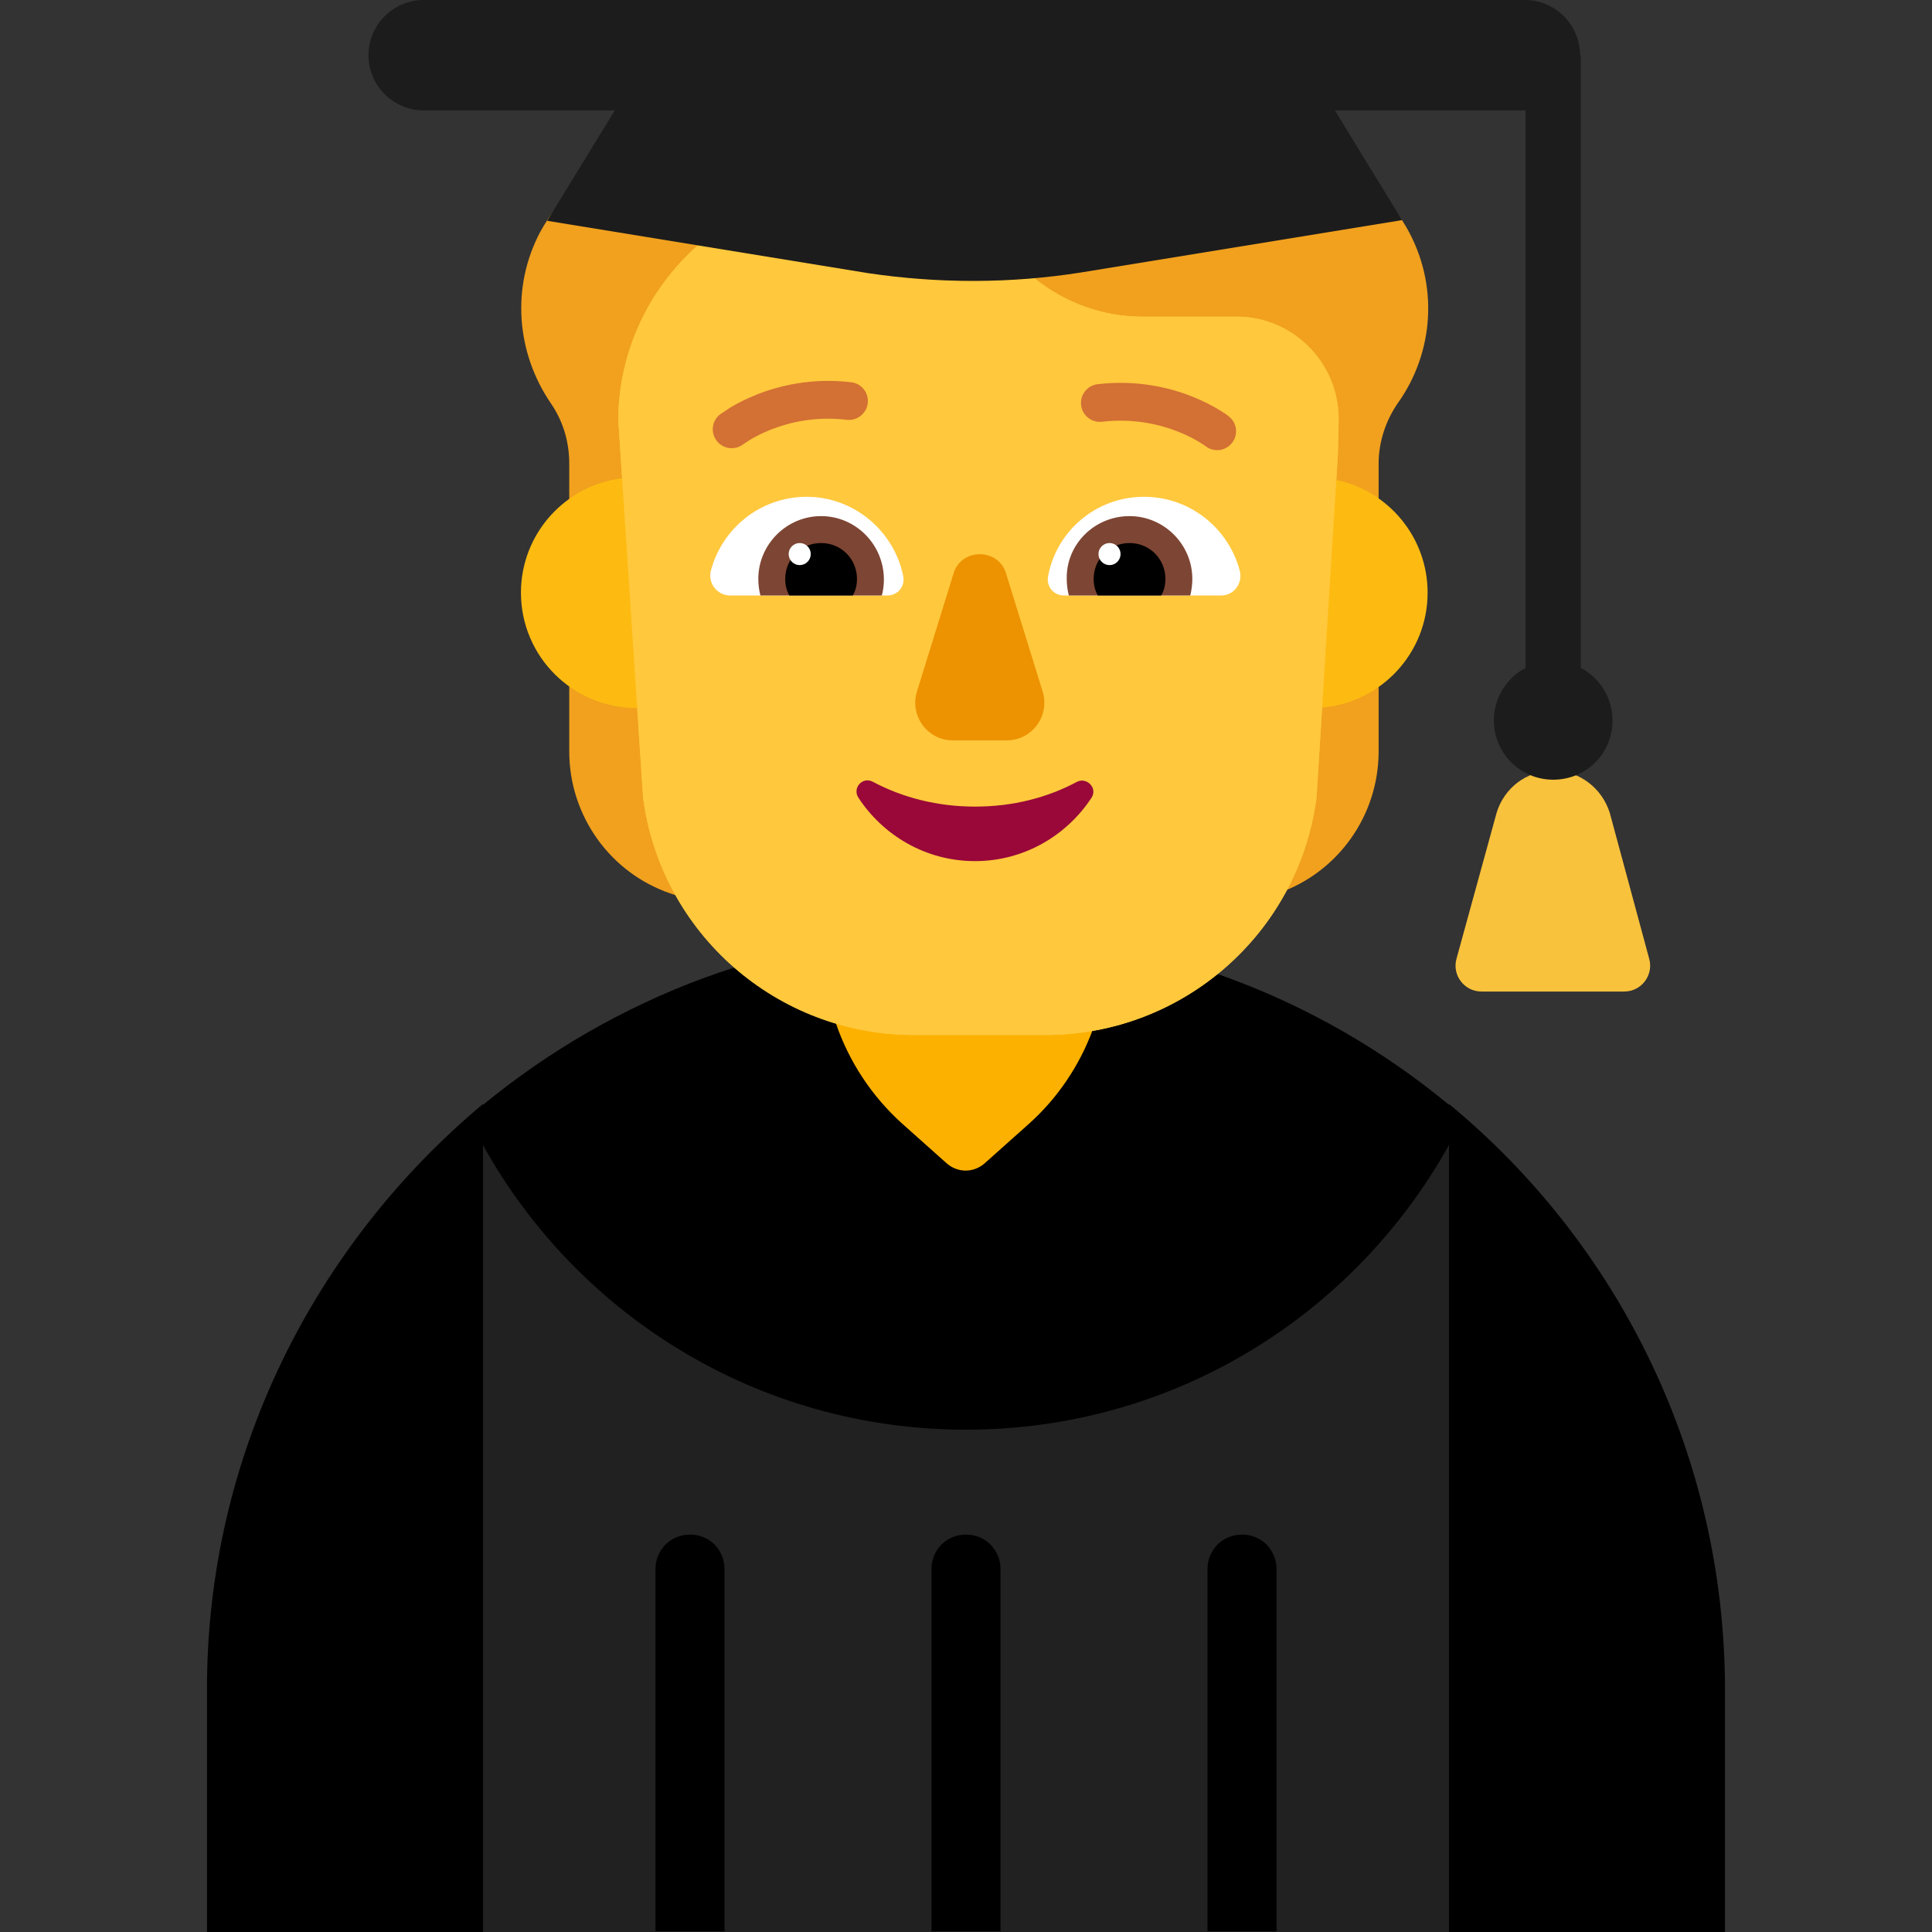 <svg viewBox="2 2 28 28" xmlns="http://www.w3.org/2000/svg">
<rect x="2" y="2" width="28" height="28" fill="#333333" stroke="none"/>
<path d="M11.412 16.5H20.587C19.191 15.858 17.637 15.5 16 15.5C14.363 15.5 12.809 15.858 11.412 16.5Z" fill="#212121"/>
<path d="M23 18.5H9L7 24L9 30H23L25 24L23 18.5Z" fill="#212121"/>
<path d="M23 30L23 18.594C21.63 21.054 19.018 22.72 16 22.72C12.983 22.72 10.363 21.055 9 18.596V30H5V26.5C4.99 23.09 6.57 20.03 9 18V18.013C10.901 16.448 13.339 15.5 16 15.5C18.661 15.5 21.099 16.439 23 18.012V18C25.45 20.02 27 23.09 27 26.5V30H23Z" fill="black"/>
<path d="M12.5 29.99V24.74C12.5 24.46 12.28 24.24 12 24.24C11.72 24.24 11.5 24.46 11.5 24.74V29.99H12.5Z" fill="black"/>
<path d="M16.5 29.99V24.74C16.5 24.46 16.28 24.24 16 24.24C15.72 24.24 15.5 24.46 15.5 24.74V29.99H16.5Z" fill="black"/>
<path d="M20.5 29.99V24.74C20.5 24.46 20.28 24.24 20 24.24C19.72 24.24 19.5 24.46 19.5 24.74V29.99H20.5Z" fill="black"/>
<path d="M25.33 13.78C25.22 13.43 24.9 13.17 24.51 13.17C24.12 13.17 23.8 13.42 23.69 13.78L23.11 15.89C23.04 16.13 23.22 16.37 23.47 16.37H25.54C25.79 16.37 25.97 16.13 25.9 15.89L25.33 13.78Z" fill="#F9C23C"/>
<path d="M14.116 16.835L15.07 16H17L17.83 16.942C17.639 17.449 17.33 17.91 16.92 18.28L16.27 18.86C16.11 19 15.88 19 15.72 18.86L15.07 18.28C14.632 17.884 14.305 17.385 14.116 16.835Z" fill="#FCB100"/>
<path d="M22.38 5.29C22.08 4.77 21.61 4.41 21.09 4.23C20.52 4.04 20.02 3.66 19.71 3.15C19.29 2.46 18.53 2 17.67 2C17.34 2 17.02 2.07 16.74 2.19C16.35 2.36 15.91 2.36 15.52 2.19C15.23 2.07 14.91 2 14.58 2C13.73 2 12.99 2.44 12.57 3.11C12.24 3.63 11.74 4.03 11.16 4.23C10.61 4.42 10.13 4.81 9.83 5.36C9.4 6.17 9.49 7.12 9.98 7.84C10.16 8.1 10.25 8.4 10.25 8.72V12.89C10.25 13.82 10.84 14.65 11.72 14.95L13.61 15.6V8.17C13.76 8.02 13.89 7.86 14 7.67C14.17 7.38 14.27 7.06 14.3 6.75C14.39 6.76 14.49 6.77 14.58 6.77C15.17 6.77 15.71 6.56 16.12 6.2C16.54 6.55 17.07 6.77 17.66 6.77C17.76 6.77 17.85 6.76 17.94 6.75C17.98 7.07 18.07 7.38 18.24 7.67C18.35 7.86 18.48 8.02 18.62 8.17V15.6L20.51 14.95C21.39 14.65 21.98 13.82 21.98 12.89V8.72C21.98 8.41 22.08 8.1 22.26 7.84C22.78 7.11 22.86 6.12 22.38 5.29Z" fill="#F1A11E"/>
<path d="M12.113 5.556L14.59 5.96C15.388 6.077 16.192 6.103 16.993 6.032C17.428 6.386 17.98 6.59 18.56 6.59H19.99C20.79 6.63 21.42 7.3 21.4 8.11L21.389 8.593L21.08 13.56C20.82 15.53 19.14 17 17.15 17H15.25C13.26 17 11.58 15.53 11.32 13.56L10.96 8.078C10.969 7.076 11.414 6.175 12.113 5.556Z" fill="#FFC83D"/>
<path d="M11.016 8.932C10.19 9.033 9.55 9.736 9.55 10.59C9.55 11.512 10.298 12.26 11.22 12.26C11.225 12.26 11.23 12.26 11.235 12.26L11.886 10.59L11.016 8.932Z" fill="#FDBB11"/>
<path d="M21.161 12.254C22.017 12.182 22.69 11.465 22.69 10.59C22.69 9.786 22.122 9.115 21.366 8.956L19.73 10.59L21.161 12.254Z" fill="#FDBB11"/>
<path d="M12.113 5.556L14.59 5.96C15.388 6.077 16.192 6.103 16.993 6.032C17.428 6.386 17.98 6.59 18.56 6.59H19.99C20.79 6.63 21.42 7.3 21.4 8.11L21.389 8.593L21.08 13.56C20.82 15.53 19.14 17 17.15 17H15.25C13.26 17 11.58 15.53 11.32 13.56L10.96 8.078C10.969 7.076 11.414 6.175 12.113 5.556Z" fill="#FFC83D"/>
<path d="M16.13 13.69C15.59 13.69 15.08 13.56 14.65 13.33C14.5 13.25 14.35 13.42 14.44 13.56C14.8 14.11 15.42 14.48 16.13 14.48C16.84 14.48 17.46 14.11 17.82 13.56C17.91 13.42 17.75 13.26 17.61 13.33C17.18 13.56 16.68 13.69 16.13 13.69Z" fill="#990839"/>
<path d="M15.82 10.31L15.29 12.02C15.18 12.37 15.44 12.73 15.81 12.73H16.59C16.96 12.73 17.22 12.37 17.11 12.02L16.58 10.31C16.47 9.94 15.93 9.94 15.82 10.31Z" fill="#ED9200"/>
<path d="M12.3 10.28C12.46 9.66 13.02 9.2 13.69 9.2C14.38 9.2 14.96 9.7 15.09 10.35C15.12 10.5 15.01 10.63 14.86 10.63H12.58C12.4 10.63 12.26 10.46 12.3 10.28Z" fill="white"/>
<path d="M19.97 10.28C19.81 9.66 19.25 9.2 18.58 9.2C17.88 9.2 17.31 9.7 17.19 10.35C17.16 10.5 17.27 10.63 17.42 10.63H19.7C19.88 10.63 20.01 10.46 19.97 10.28Z" fill="white"/>
<path d="M12.99 10.39C12.99 9.89 13.4 9.48 13.9 9.48C14.4 9.48 14.81 9.89 14.81 10.4C14.81 10.48 14.8 10.56 14.78 10.63H13.02C13 10.55 12.99 10.47 12.99 10.39Z" fill="#7D4533"/>
<path d="M19.28 10.39C19.28 9.89 18.87 9.48 18.37 9.48C17.86 9.48 17.45 9.89 17.46 10.39C17.46 10.47 17.47 10.55 17.49 10.63H19.25C19.27 10.55 19.28 10.47 19.28 10.39Z" fill="#7D4533"/>
<path d="M13.9 9.87C14.19 9.87 14.42 10.1 14.42 10.39C14.42 10.48 14.4 10.56 14.36 10.63H13.44C13.4 10.56 13.38 10.48 13.38 10.39C13.38 10.1 13.61 9.87 13.9 9.87Z" fill="black"/>
<path d="M18.37 9.87C18.08 9.87 17.85 10.1 17.85 10.39C17.85 10.48 17.87 10.56 17.91 10.63H18.83C18.87 10.56 18.89 10.48 18.89 10.39C18.89 10.1 18.66 9.87 18.37 9.87Z" fill="black"/>
<path d="M13.75 10.03C13.75 10.118 13.678 10.19 13.59 10.19C13.502 10.19 13.43 10.118 13.43 10.03C13.43 9.942 13.502 9.87 13.59 9.87C13.678 9.87 13.75 9.942 13.75 10.03Z" fill="white"/>
<path d="M18.24 10.03C18.24 10.118 18.168 10.19 18.08 10.19C17.992 10.19 17.92 10.118 17.92 10.03C17.92 9.942 17.992 9.87 18.08 9.87C18.168 9.87 18.24 9.942 18.24 10.03Z" fill="white"/>
<path d="M24.11 3.6H21.346L22.32 5.19L17.66 5.95C16.64 6.11 15.61 6.11 14.59 5.96L9.93 5.2L10.91 3.6L8.14 3.6C7.7 3.6 7.34 3.24 7.34 2.8C7.34 2.36 7.7 2 8.14 2H24.1C24.54 2 24.9 2.36 24.9 2.8L24.91 2.8V11.68C25.18 11.82 25.37 12.11 25.37 12.44C25.37 12.92 24.99 13.3 24.51 13.3C24.03 13.3 23.65 12.91 23.65 12.44C23.65 12.11 23.84 11.82 24.11 11.68L24.11 3.6C24.11 3.6 24.11 3.6 24.11 3.6Z" fill="#1C1C1C"/>
<path d="M12.435 8.006C12.316 8.099 12.295 8.271 12.388 8.39C12.481 8.509 12.653 8.531 12.772 8.438L12.867 8.376C12.936 8.334 13.039 8.279 13.172 8.226C13.438 8.121 13.817 8.03 14.272 8.084C14.422 8.101 14.558 7.994 14.576 7.844C14.594 7.693 14.486 7.557 14.336 7.54C13.771 7.473 13.3 7.587 12.971 7.717C12.806 7.782 12.676 7.851 12.585 7.906L12.435 8.006Z" fill="#D37034"/>
<path d="M19.808 8.034C19.928 8.127 19.949 8.299 19.856 8.418C19.763 8.538 19.591 8.559 19.472 8.466L19.47 8.465C19.467 8.462 19.461 8.458 19.453 8.453C19.437 8.442 19.411 8.425 19.377 8.404C19.308 8.363 19.205 8.307 19.072 8.255C18.806 8.15 18.427 8.059 17.972 8.112C17.822 8.13 17.686 8.022 17.668 7.872C17.65 7.722 17.758 7.586 17.908 7.568C18.473 7.502 18.944 7.615 19.273 7.745C19.438 7.81 19.568 7.88 19.659 7.934C19.704 7.961 19.74 7.985 19.765 8.002C19.777 8.011 19.787 8.018 19.795 8.024L19.804 8.03L19.806 8.033L19.808 8.034Z" fill="#D37034"/>
</svg>
